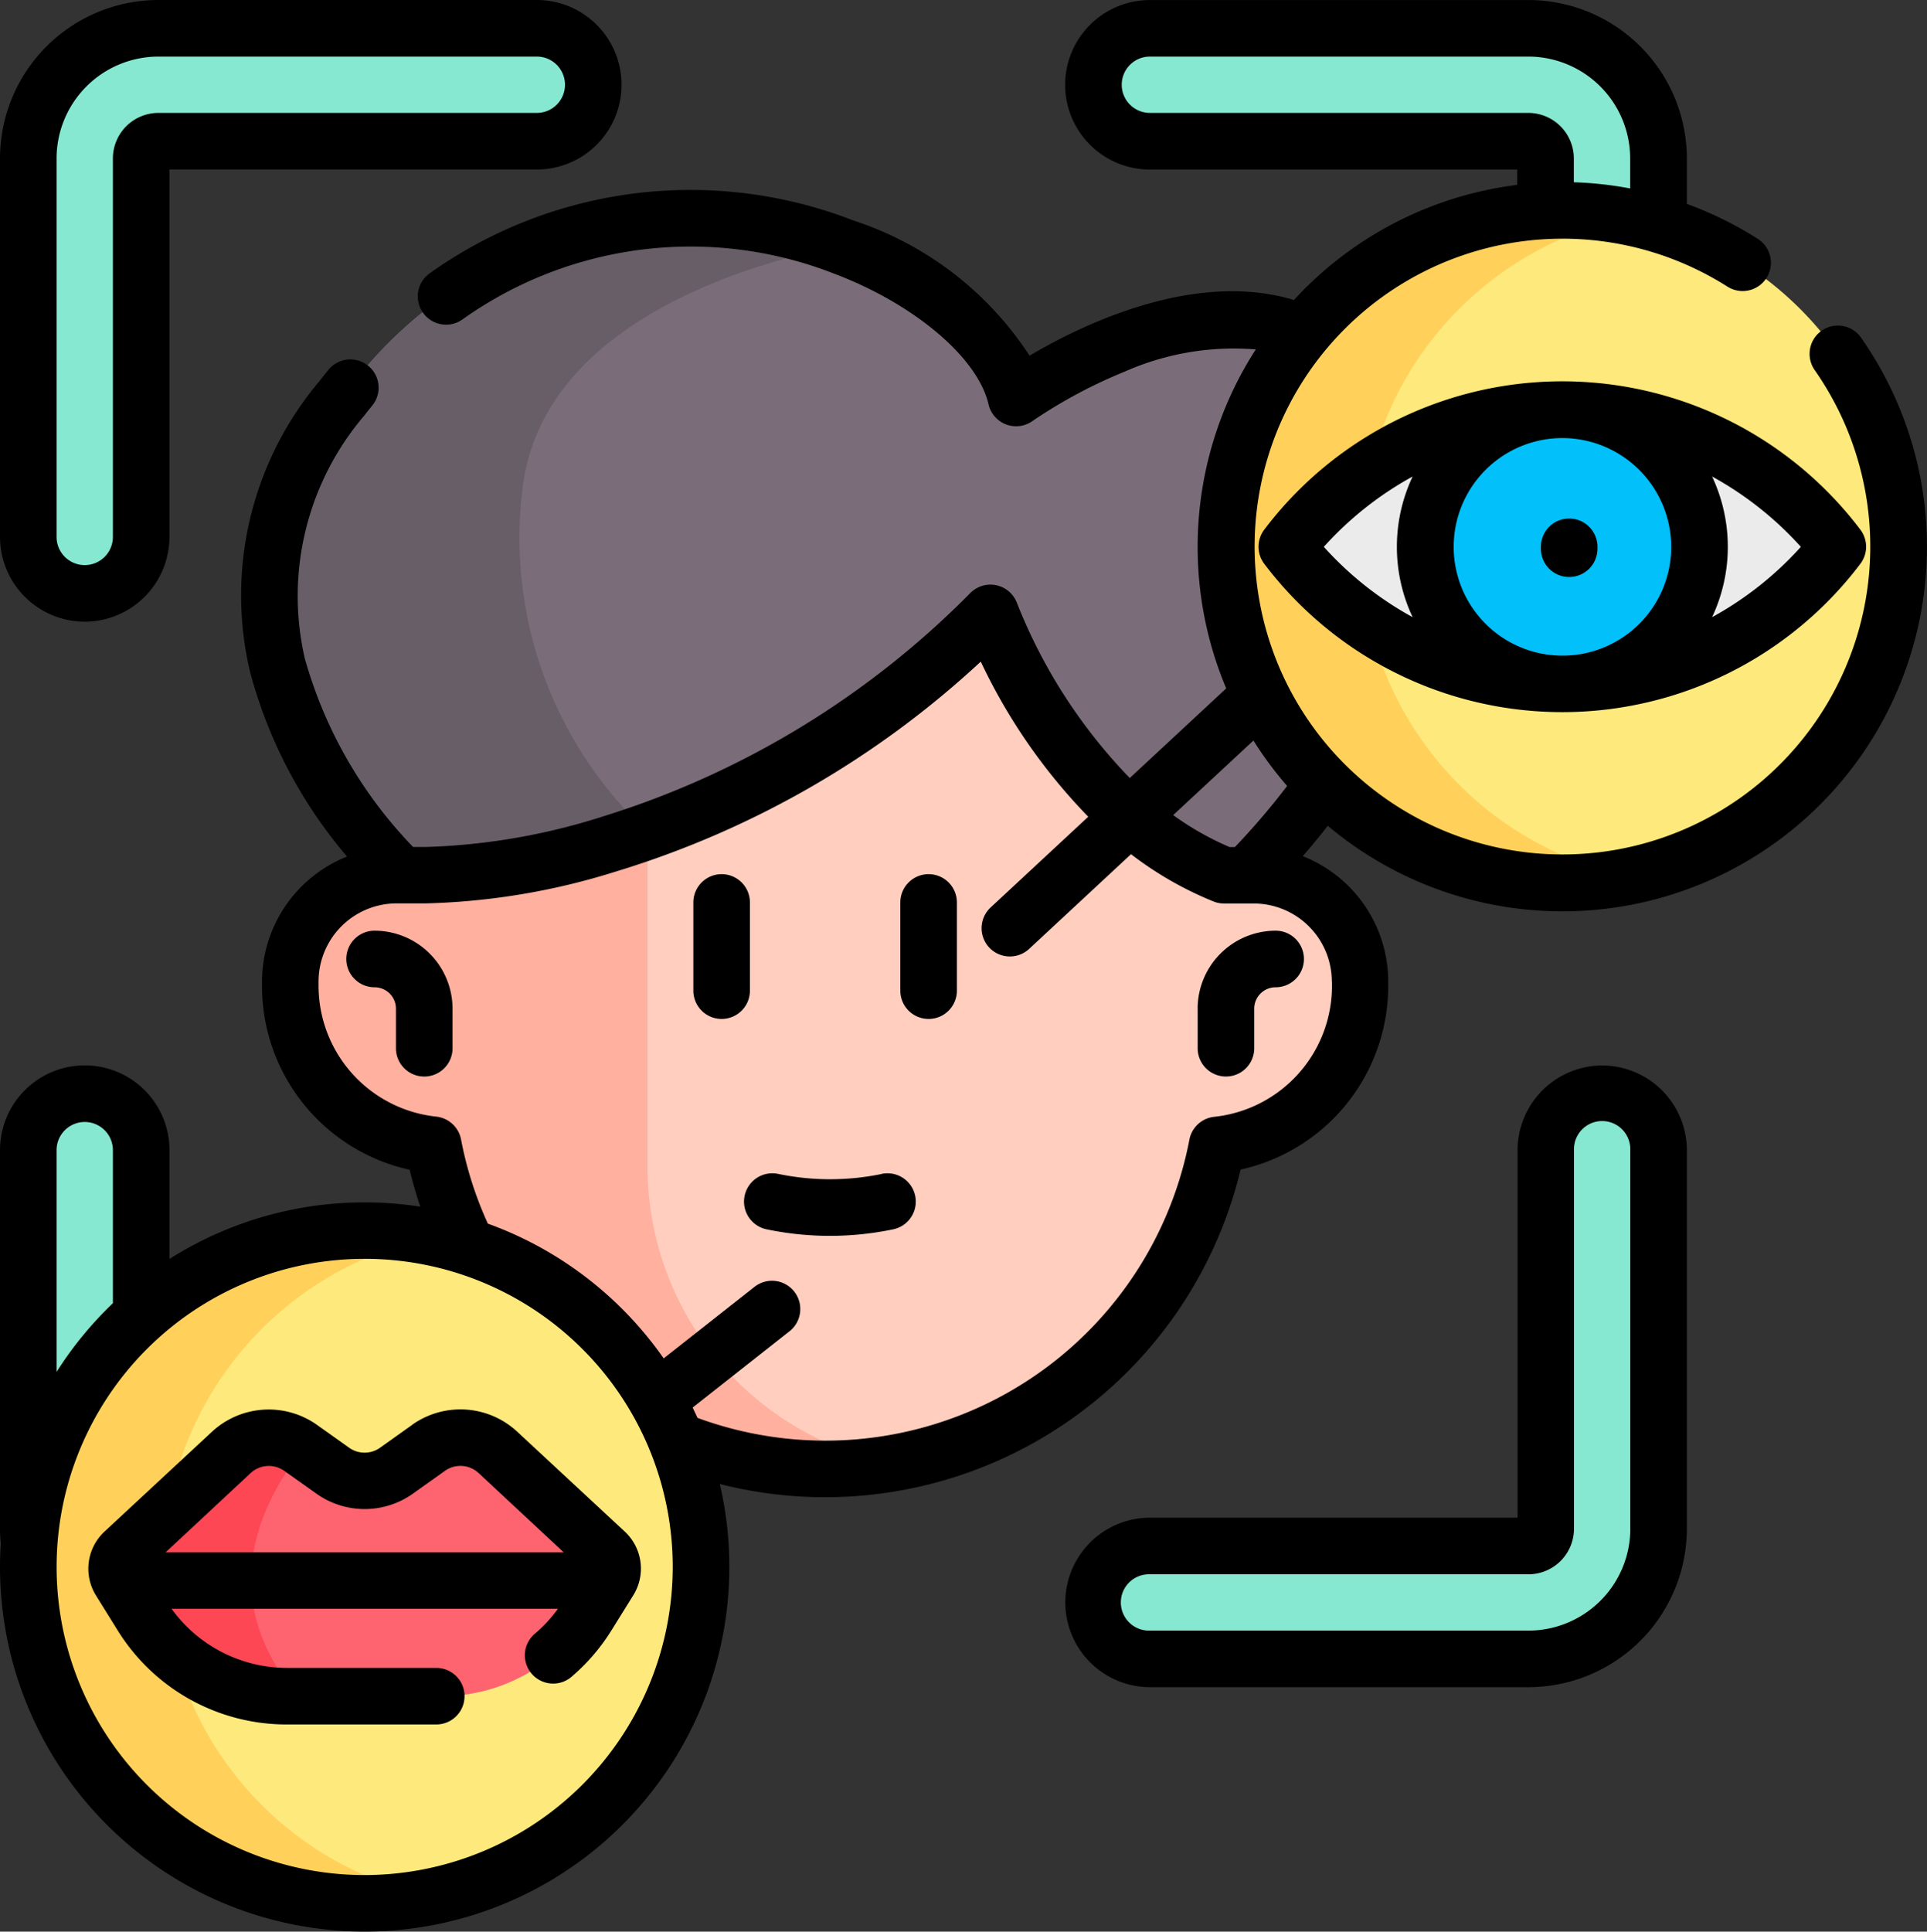 <svg id="Grupo_157769" data-name="Grupo 157769" xmlns="http://www.w3.org/2000/svg" xmlns:xlink="http://www.w3.org/1999/xlink" width="49.604" height="49.714" viewBox="0 0 49.604 49.714">
  <rect x="0" y="0" width="49.604" height="49.714" fill="#333333" stroke="none"/>
  <defs>
    <clipPath id="clip-path">
      <rect id="Rectángulo_38576" data-name="Rectángulo 38576" width="49.604" height="49.714" fill="none"/>
    </clipPath>
  </defs>
  <g id="Grupo_157768" data-name="Grupo 157768" clip-path="url(#clip-path)">
    <path id="Trazado_132318" data-name="Trazado 132318" d="M40.74,36.812l-12.467-.124-.66-.006S15.8,29.345,22.174,21.093A10.943,10.943,0,0,1,34.98,17.171c2.426.887,4.208,2.478,4.541,3.922,0,0,5.743-4.128,8.855-.577,4.366,4.984-1.671,13.449-7.636,16.3" transform="translate(-13.365 -10.852)" fill="#7a6d79"/>
    <path id="Trazado_132319" data-name="Trazado 132319" d="M30.027,32.257l-1.754,4.432-.66-.006S15.8,29.345,22.175,21.093A10.944,10.944,0,0,1,34.98,17.171c-2.457.494-7.745,2.055-8.176,6.361a10.329,10.329,0,0,0,3.223,8.726" transform="translate(-13.365 -10.852)" fill="#685e68"/>
    <path id="Trazado_132320" data-name="Trazado 132320" d="M49.434,55.725v.1a4.126,4.126,0,0,1-3.684,4.1,10.27,10.27,0,0,1-20.175,0,4.126,4.126,0,0,1-3.683-4.1v-.1a2.739,2.739,0,0,1,2.739-2.738h.763a17.944,17.944,0,0,0,5.691-1.122,23.515,23.515,0,0,0,8.837-5.631s1.8,5.067,6.009,6.753H46.7a2.738,2.738,0,0,1,2.739,2.738" transform="translate(-14.424 -30.46)" fill="#ffcebf"/>
    <path id="Trazado_132321" data-name="Trazado 132321" d="M37.379,78.994a10.278,10.278,0,0,1-11.8-8.2,4.126,4.126,0,0,1-3.683-4.1V66.6a2.738,2.738,0,0,1,2.739-2.738H25.4a17.944,17.944,0,0,0,5.691-1.122v8.615a7.784,7.784,0,0,0,6.292,7.64" transform="translate(-14.424 -41.334)" fill="#ffb09e"/>
    <path id="Trazado_132322" data-name="Trazado 132322" d="M95.6,16.678a1.453,1.453,0,0,1-1.453-1.453V5.484A.444.444,0,0,0,93.7,5.04H83.964a1.453,1.453,0,1,1,0-2.906H93.7a3.354,3.354,0,0,1,3.35,3.35v9.741A1.453,1.453,0,0,1,95.6,16.678" transform="translate(-54.36 -1.406)" fill="#86e8d0"/>
    <path id="Trazado_132323" data-name="Trazado 132323" d="M15.226,97.055H5.485a3.354,3.354,0,0,1-3.35-3.35V83.964a1.453,1.453,0,1,1,2.906,0V93.7a.445.445,0,0,0,.444.444h9.741a1.453,1.453,0,1,1,0,2.906" transform="translate(-1.407 -54.36)" fill="#86e8d0"/>
    <path id="Trazado_132324" data-name="Trazado 132324" d="M93.7,97.055H83.964a1.453,1.453,0,1,1,0-2.906H93.7a.444.444,0,0,0,.444-.444V83.964a1.453,1.453,0,1,1,2.906,0V93.7a3.354,3.354,0,0,1-3.35,3.35" transform="translate(-54.36 -54.36)" fill="#86e8d0"/>
    <path id="Trazado_132325" data-name="Trazado 132325" d="M3.587,16.678a1.453,1.453,0,0,1-1.453-1.453V5.484a3.354,3.354,0,0,1,3.35-3.35h9.741a1.453,1.453,0,0,1,0,2.906H5.484a.444.444,0,0,0-.444.444v9.741a1.453,1.453,0,0,1-1.453,1.453" transform="translate(-1.406 -1.406)" fill="#86e8d0"/>
    <path id="Trazado_132326" data-name="Trazado 132326" d="M109.816,24.529a8.659,8.659,0,1,1-8.658-8.658,8.658,8.658,0,0,1,8.658,8.658" transform="translate(-60.941 -10.456)" fill="#fee97d"/>
    <path id="Trazado_132327" data-name="Trazado 132327" d="M102.893,33.012a8.659,8.659,0,1,1,0-16.969,8.66,8.66,0,0,0,0,16.969" transform="translate(-60.941 -10.455)" fill="#ffd15b"/>
    <path id="Trazado_132328" data-name="Trazado 132328" d="M111.273,34.43a9.051,9.051,0,0,1-7.094,3.532,8.684,8.684,0,0,1-2.362-.326,9.283,9.283,0,0,1-4.732-3.205,9.285,9.285,0,0,1,4.732-3.205,8.685,8.685,0,0,1,2.362-.326,9.049,9.049,0,0,1,7.094,3.532" transform="translate(-63.962 -20.356)" fill="#ebebeb"/>
    <path id="Trazado_132329" data-name="Trazado 132329" d="M114.59,34.43a3.531,3.531,0,1,1-3.531-3.532,3.532,3.532,0,0,1,3.531,3.532" transform="translate(-70.842 -20.356)" fill="#01c0fa"/>
    <path id="Trazado_132330" data-name="Trazado 132330" d="M19.452,101.48a8.659,8.659,0,1,1-8.658-8.659,8.659,8.659,0,0,1,8.658,8.659" transform="translate(-1.407 -61.153)" fill="#fee97d"/>
    <path id="Trazado_132331" data-name="Trazado 132331" d="M12.529,109.965a8.659,8.659,0,1,1,0-16.968,8.66,8.66,0,0,0,0,16.968" transform="translate(-1.407 -61.153)" fill="#ffd15b"/>
    <path id="Trazado_132332" data-name="Trazado 132332" d="M21.485,112.126l-.556.894a4.417,4.417,0,0,1-3.752,2.085H13.2a4.418,4.418,0,0,1-3.752-2.085l-.555-.894a.574.574,0,0,1,.1-.724l2.77-2.572a1.416,1.416,0,0,1,1.783-.116l.055.039.771.549a1.416,1.416,0,0,0,1.64,0l.826-.588a1.414,1.414,0,0,1,1.782.116l2.771,2.572a.575.575,0,0,1,.1.724" transform="translate(-5.801 -71.451)" fill="#fe646f"/>
    <path id="Trazado_132333" data-name="Trazado 132333" d="M13.469,115.1H13.2a4.417,4.417,0,0,1-3.752-2.085l-.555-.893a.574.574,0,0,1,.1-.724l2.769-2.572a1.416,1.416,0,0,1,1.783-.116l.055.039c-1.117,1.408-2.275,3.816-.129,6.351" transform="translate(-5.802 -71.451)" fill="#fd4755"/>
    <path id="Trazado_132334" data-name="Trazado 132334" d="M90.364,72.214v1.018a.728.728,0,0,0,1.456,0V72.214a.552.552,0,0,1,.551-.551.728.728,0,0,0,0-1.456,2.01,2.01,0,0,0-2.008,2.007" transform="translate(-59.534 -46.254)"/>
    <path id="Trazado_132335" data-name="Trazado 132335" d="M26.856,70.207a.728.728,0,1,0,0,1.456.551.551,0,0,1,.55.551v1.018a.728.728,0,0,0,1.457,0V72.214a2.01,2.01,0,0,0-2.007-2.007" transform="translate(-17.214 -46.254)"/>
    <path id="Trazado_132336" data-name="Trazado 132336" d="M53.769,66.672a.728.728,0,0,0-1.456,0v2.27a.728.728,0,0,0,1.456,0Z" transform="translate(-34.465 -43.446)"/>
    <path id="Trazado_132337" data-name="Trazado 132337" d="M68.658,65.943a.728.728,0,0,0-.728.728v2.27a.728.728,0,1,0,1.456,0v-2.27a.728.728,0,0,0-.728-.728" transform="translate(-44.754 -43.445)"/>
    <path id="Trazado_132338" data-name="Trazado 132338" d="M59.7,88.523a6.56,6.56,0,0,1-2.674,0,.728.728,0,0,0-.3,1.426,7.987,7.987,0,0,0,3.264,0,.728.728,0,1,0-.3-1.426" transform="translate(-36.995 -58.311)"/>
    <path id="Trazado_132339" data-name="Trazado 132339" d="M94.2,80.376a2.184,2.184,0,0,0-2.181,2.182v9.456H82.558a2.181,2.181,0,1,0,0,4.362H92.3A4.082,4.082,0,0,0,96.376,92.3V82.558A2.184,2.184,0,0,0,94.2,80.376M94.921,92.3A2.625,2.625,0,0,1,92.3,94.92H82.558a.725.725,0,1,1,0-1.449H92.3A1.174,1.174,0,0,0,93.471,92.3V82.558a.725.725,0,1,1,1.449,0V92.3Z" transform="translate(-52.954 -52.954)"/>
    <path id="Trazado_132340" data-name="Trazado 132340" d="M2.181,16a2.184,2.184,0,0,0,2.181-2.181V4.363h9.456a2.181,2.181,0,0,0,0-4.363H4.078A4.083,4.083,0,0,0,0,4.078v9.741A2.184,2.184,0,0,0,2.181,16M1.456,4.078A2.625,2.625,0,0,1,4.078,1.456h9.741a.725.725,0,0,1,0,1.45H4.078A1.173,1.173,0,0,0,2.906,4.078v9.741a.725.725,0,0,1-1.45,0Z"/>
    <path id="Trazado_132341" data-name="Trazado 132341" d="M47.906,8.688a.728.728,0,1,0-1.192.837,7.924,7.924,0,1,1-2.247-2.149.728.728,0,0,0,.782-1.229,9.349,9.349,0,0,0-1.827-.9V4.077A4.082,4.082,0,0,0,39.345,0H29.6a2.181,2.181,0,1,0,0,4.363h9.456v.394a9.375,9.375,0,0,0-5.748,2.963c-2.557-.774-5.449.631-6.806,1.433a8.594,8.594,0,0,0-4.531-3.478A11.574,11.574,0,0,0,11.05,7.041.728.728,0,0,0,11.9,8.223a10.132,10.132,0,0,1,9.561-1.185c2.07.78,3.708,2.164,3.985,3.367a.728.728,0,0,0,1.134.428,12.759,12.759,0,0,1,2.377-1.272,6.922,6.922,0,0,1,3.369-.569,9.377,9.377,0,0,0-.761,8.724l-2.483,2.307a13.719,13.719,0,0,1-2.9-4.494.729.729,0,0,0-1.2-.272A22.782,22.782,0,0,1,15.5,21.018a16.543,16.543,0,0,1-4.518.779h-.349a11.4,11.4,0,0,1-2.789-4.861,7.158,7.158,0,0,1,1.54-6.25c.065-.085.132-.169.2-.251a.728.728,0,1,0-1.132-.916c-.073.091-.147.184-.219.277a8.55,8.55,0,0,0-1.8,7.48,12.15,12.15,0,0,0,2.5,4.768,3.47,3.47,0,0,0-2.188,3.221v.1a4.842,4.842,0,0,0,3.8,4.74q.116.481.274.95A9.383,9.383,0,0,0,4.363,32.4V29.6A2.181,2.181,0,1,0,0,29.6v9.741c0,.132.008.259.02.384-.013.2-.02.4-.02.6a9.387,9.387,0,1,0,18.529-2.132A11,11,0,0,0,31.935,30.1a4.842,4.842,0,0,0,3.8-4.74v-.1a3.472,3.472,0,0,0-2.2-3.226q.334-.385.644-.782A9.384,9.384,0,0,0,47.906,8.688M29.6,2.905a.725.725,0,1,1,0-1.45h9.741a2.625,2.625,0,0,1,2.622,2.622v.772a9.418,9.418,0,0,0-1.45-.159V4.077a1.173,1.173,0,0,0-1.172-1.172Zm3.532,17.322A18.269,18.269,0,0,1,31.788,21.8h-.135a7.51,7.51,0,0,1-1.453-.823l2.065-1.919a9.492,9.492,0,0,0,.871,1.173M1.456,29.6a.725.725,0,1,1,1.45,0v3.939a9.454,9.454,0,0,0-1.45,1.768ZM9.387,48.257a7.93,7.93,0,1,1,7.93-7.93,7.94,7.94,0,0,1-7.93,7.93m24.9-22.993v.1a3.389,3.389,0,0,1-3.032,3.378.728.728,0,0,0-.638.588A9.541,9.541,0,0,1,17.954,36.49c-.04-.089-.082-.177-.125-.265l2.507-1.974a.728.728,0,0,0-.9-1.144l-2.352,1.852a9.43,9.43,0,0,0-4.526-3.468,9.452,9.452,0,0,1-.69-2.166.729.729,0,0,0-.638-.588A3.389,3.389,0,0,1,8.2,25.359v-.1a2.012,2.012,0,0,1,2.01-2.01h.758a17.734,17.734,0,0,0,4.893-.822,24.1,24.1,0,0,0,9.385-5.4,14.738,14.738,0,0,0,2.767,3.992L25.5,23.354a.728.728,0,1,0,.991,1.067l2.623-2.438A9.079,9.079,0,0,0,31.238,23.2a.732.732,0,0,0,.271.052h.763a2.012,2.012,0,0,1,2.011,2.01" transform="translate(0 0.001)"/>
    <path id="Trazado_132342" data-name="Trazado 132342" d="M95.109,32.571a.729.729,0,0,0,0,.9,9.619,9.619,0,0,0,15.329,0,.729.729,0,0,0,0-.9,9.619,9.619,0,0,0-15.329,0m10.468.453a2.8,2.8,0,1,1-2.8-2.8,2.806,2.806,0,0,1,2.8,2.8m-8.943,0a8.691,8.691,0,0,1,2.286-1.81,4.244,4.244,0,0,0,0,3.62,8.691,8.691,0,0,1-2.286-1.81m12.28,0a8.7,8.7,0,0,1-2.285,1.81,4.251,4.251,0,0,0,0-3.62,8.7,8.7,0,0,1,2.285,1.81" transform="translate(-62.557 -18.95)"/>
    <path id="Trazado_132343" data-name="Trazado 132343" d="M116.987,40.619a.728.728,0,0,0,.728-.728v-.049a.728.728,0,1,0-1.456,0v.049a.728.728,0,0,0,.728.728" transform="translate(-76.594 -25.769)"/>
    <path id="Trazado_132344" data-name="Trazado 132344" d="M15.009,106.718l-.826.588a.686.686,0,0,1-.8,0l-.826-.587a2.15,2.15,0,0,0-2.7.175l-2.771,2.573a1.307,1.307,0,0,0-.219,1.641l.556.894A5.117,5.117,0,0,0,11.8,114.43h3.828a.728.728,0,1,0,0-1.456H11.8a3.668,3.668,0,0,1-2.986-1.522h9.947a3.7,3.7,0,0,1-.582.632.728.728,0,1,0,.945,1.107A5.131,5.131,0,0,0,20.143,112l.555-.892a1.3,1.3,0,0,0-.219-1.644l-2.77-2.572a2.149,2.149,0,0,0-2.7-.176m-4.158,1.243a.688.688,0,0,1,.865-.056l.826.586a2.143,2.143,0,0,0,2.485,0l.827-.588a.687.687,0,0,1,.863.057L18.909,110H8.661Z" transform="translate(-4.398 -70.048)"/>
  </g>
</svg>

